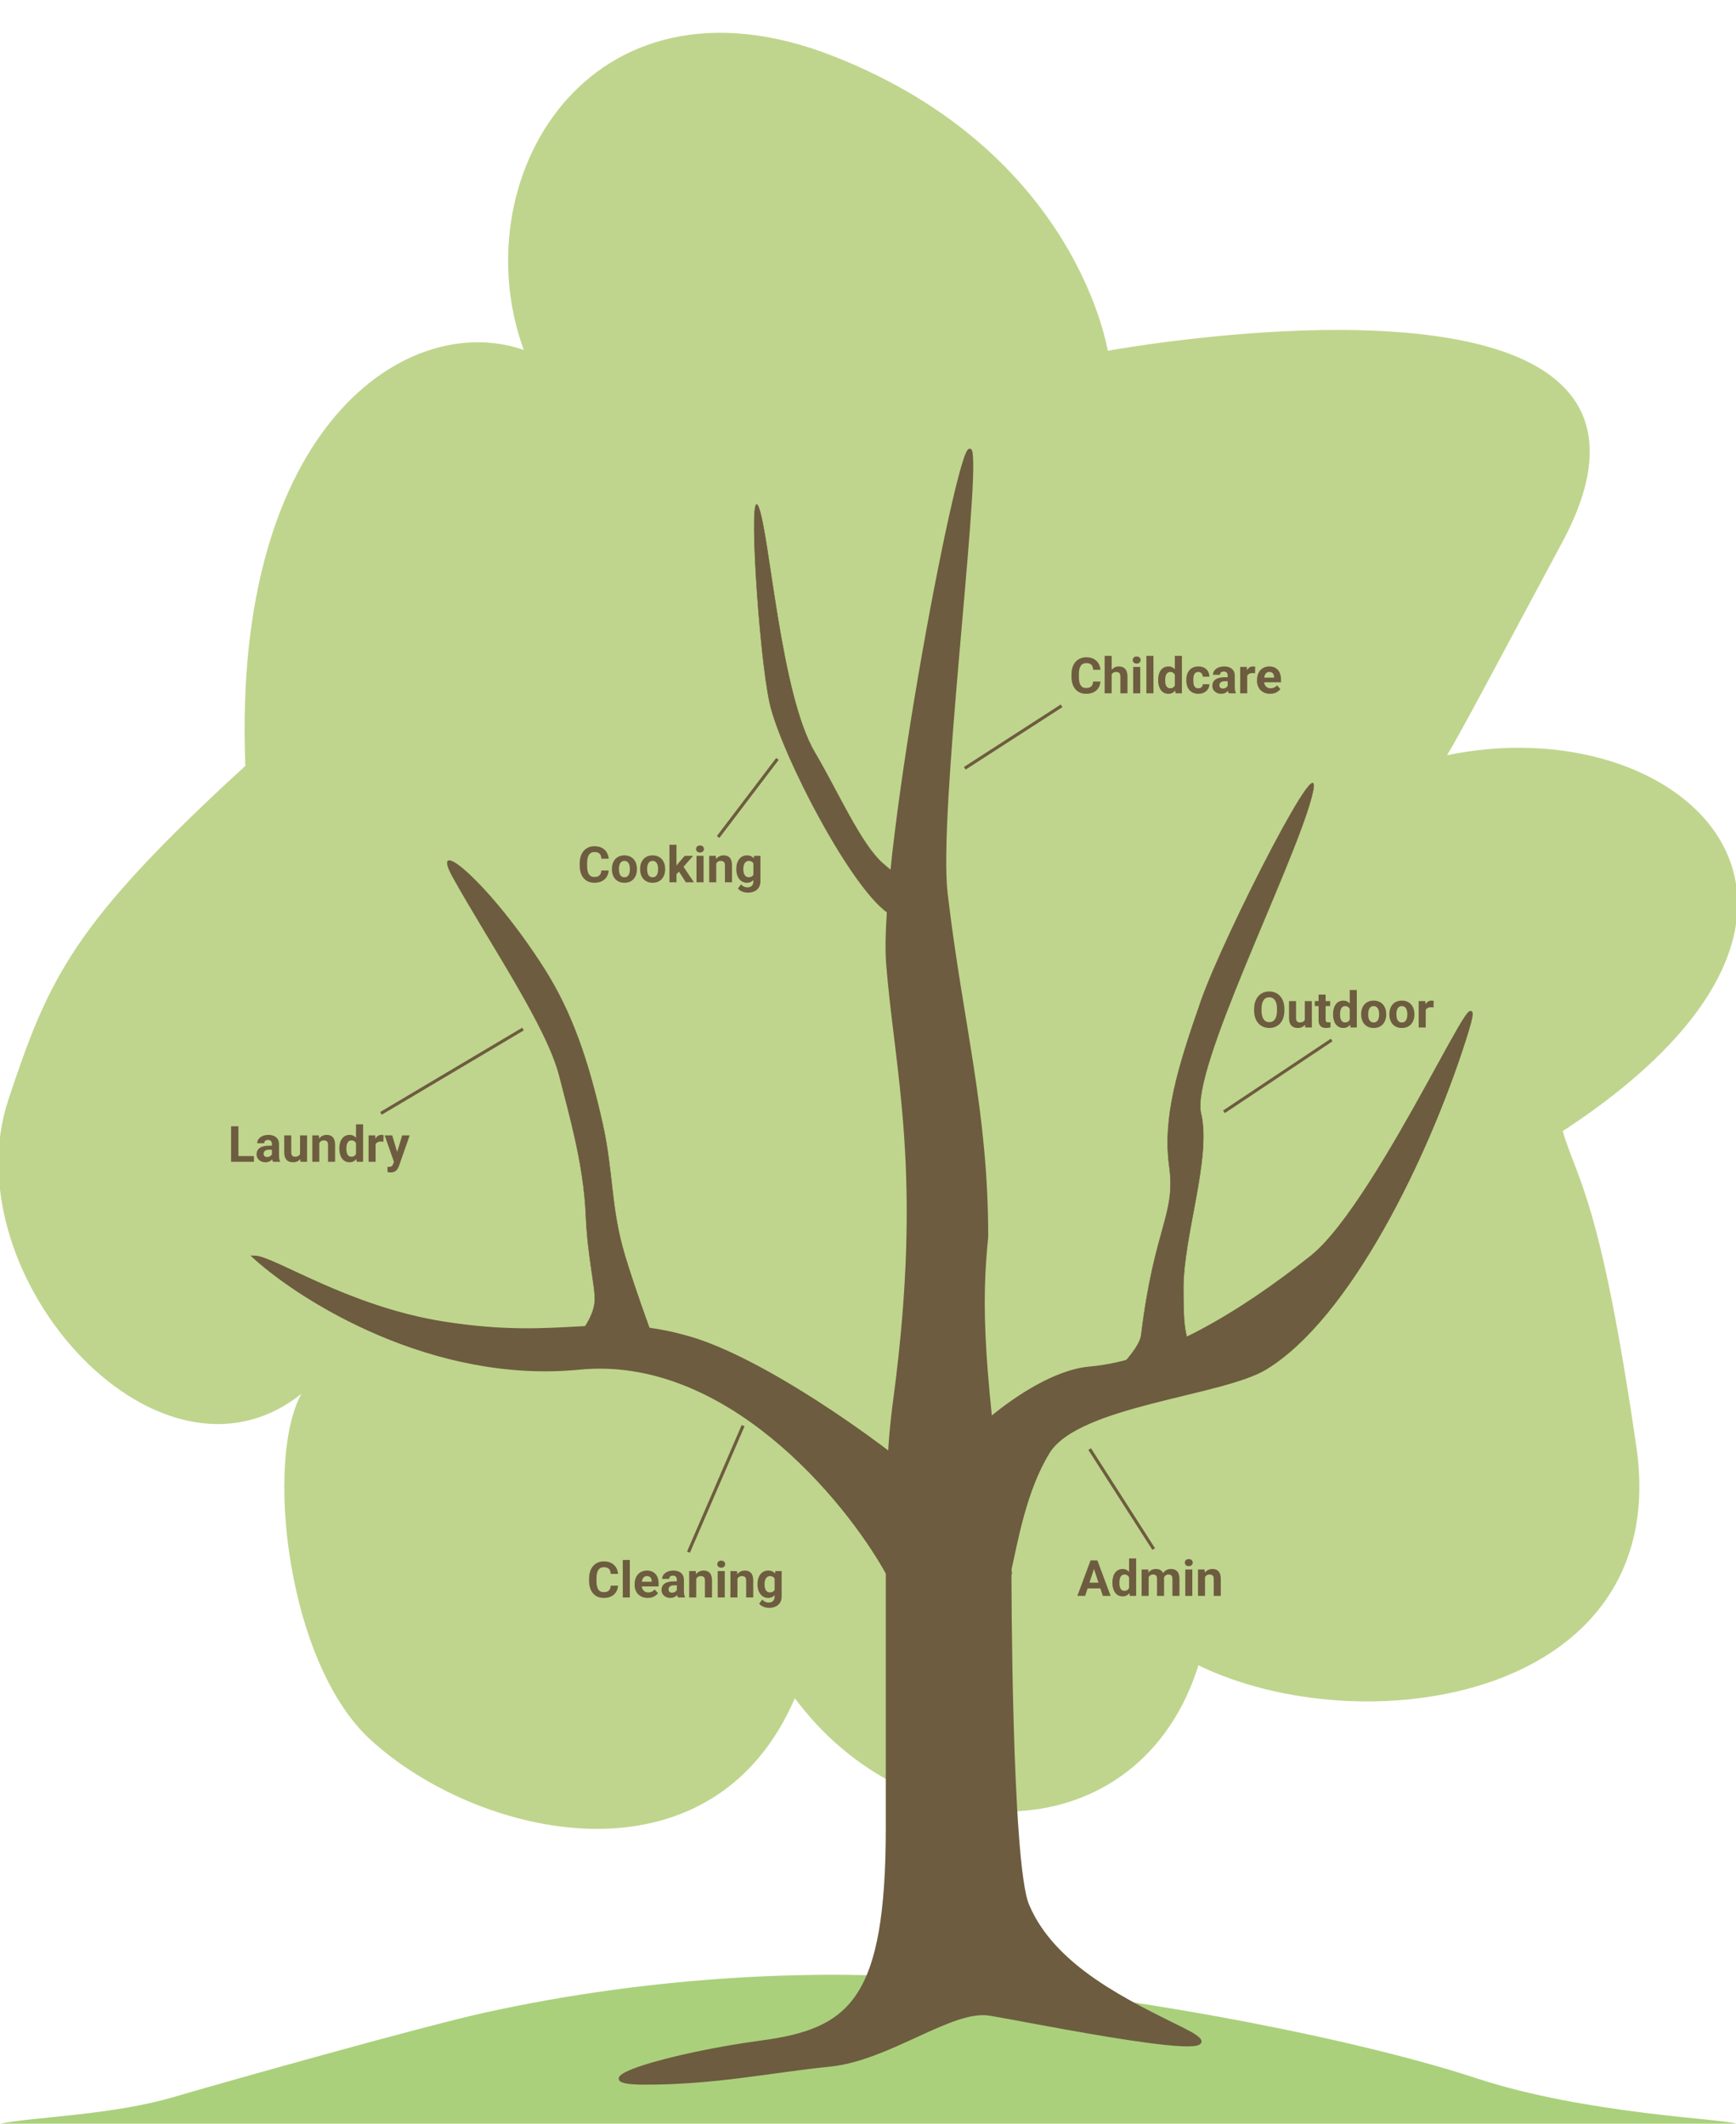 <svg width="556" height="680" viewBox="0 0 556 680" fill="none" xmlns="http://www.w3.org/2000/svg">
<g clip-path="url(#clip0_975_15685)">
<path d="M0 680H556C553 678.5 508 677 473 665.5C437 653.671 370.034 639.887 303.738 633.901C264.5 630.358 210 632.335 155 644.5C135.362 648.844 73.597 666.207 55.5 671.5C35.586 677.325 10.5 677.835 0 680Z" fill="#AAD07C"/>
<path d="M79.09 245.447C74.569 135.569 132.026 99.028 168.606 112.902C147.887 58.475 188.472 -12.279 266.747 18.456C345.022 49.191 354.382 112.902 354.382 112.902C354.382 112.902 552.01 76.34 499.906 173.411C477.548 215.065 467.497 234.235 462.446 242.547C538.729 225.96 608.736 291.052 499.906 361.983C504.632 378.174 511.943 383.214 523.601 463.381C535.259 543.548 436.761 558.681 383.527 532.534C364.992 593.044 291.632 593.684 254.457 542.779C227.691 606.17 152.45 587.601 118.844 556.546C90.885 530.709 84.646 460.549 99.026 443.51C53.469 485.267 -15.603 408.772 3.157 352.286C16.137 313.204 23.731 296.095 79.09 245.447Z" fill="#BFD58D" stroke="#BFD58D"/>
<path d="M365.5 427.5C364.893 432.477 355.5 440.435 358 439.755C370.324 436.403 373.756 435.265 383.474 433.148C379.534 430.277 379 425.42 379 412.5C379 395.584 388.025 370.595 384.648 356.5C381.291 342.485 413.76 278.551 420 255.5C426.24 232.449 391.973 299.513 384.648 320.5C377.014 342.376 372.371 357.864 374.5 373.5C376.629 389.136 369.758 392.63 365.5 427.5Z" fill="#6D5C3F" stroke="#6D5C3F" stroke-width="0.147"/>
<path d="M323.568 503.558H284.312L284.313 502.648C284.331 476.26 284.339 464.459 286.691 447.364C296.208 375.231 286.989 343.081 284.312 308.5C281.635 273.919 309.001 132 311 145C313 158 300.026 260.605 303 286C307.904 327.872 316 355.476 316 396C313.866 417.636 314.052 436.558 323.568 503.558Z" fill="#6D5C3F" stroke="#6D5C3F"/>
<path d="M174.379 310.291C156.761 282.541 136.963 266.4 145.165 281.082C157.072 302.395 175.187 328.812 179.165 344.582C182.106 356.243 186.933 372.5 187.633 389C188.215 402.715 190.717 412.024 190.5 416.5C190.283 420.976 186.933 425.362 186.933 425.362L187.633 425.406C194.413 425.834 201.485 426.28 208.368 426.28C208.368 426.28 203.4 412.8 200.165 402.082C195.499 386.624 196.497 375.336 192.952 359.582C188.519 339.88 183.297 324.336 174.379 310.291Z" fill="#6D5C3F"/>
<path d="M186.933 425.362C186.933 425.362 190.283 420.976 190.5 416.5C190.717 412.024 188.215 402.715 187.633 389C186.933 372.5 182.106 356.243 179.165 344.582C175.187 328.812 157.072 302.395 145.165 281.082C136.963 266.4 156.761 282.541 174.379 310.291C183.297 324.336 188.519 339.88 192.952 359.582C196.497 375.336 195.499 386.624 200.165 402.082C203.4 412.8 208.368 426.28 208.368 426.28C201.485 426.28 194.413 425.834 187.633 425.406M186.933 425.362L187.633 425.406M186.933 425.362C187.166 425.377 187.399 425.391 187.633 425.406" stroke="#6D5C3F" stroke-width="0.147"/>
<path d="M246.5 225C242.999 209 239.499 153.5 243 162.5C246.5 171.5 250 222.5 261 241C268.075 252.899 275.785 270.504 282.832 276.523C286.062 279.282 289.679 282.881 292.574 281.001C292.318 287.03 292.154 292.553 292.087 297.333C294.813 299.959 292.064 300.65 292.053 301.965C292.053 300.514 292.064 298.967 292.087 297.333C290.98 296.266 288.967 294.878 285.499 293C273.5 286.5 250 241 246.5 225Z" fill="#6D5C3F" stroke="#6D5C3F" stroke-width="0.147"/>
<path d="M284.198 585.04C284.198 640.363 272.6 650.032 243.752 653.874C214.905 657.715 183.678 667 206.578 667C229.477 667 246.726 663.158 265.759 661.237C284.793 659.316 304.718 642.988 316.912 644.909C329.105 646.83 404.049 662.358 379.365 650.032C361.883 641.302 337.612 630.257 329.105 610.012C323.455 596.566 323.455 504.041 323.455 504.041H284.198V585.04Z" fill="#6D5C3F" stroke="#6D5C3F"/>
<path d="M323.271 503.375H284.015C270.731 479.684 232.445 433.453 185.575 438.063C138.705 442.673 96.654 416.292 81.486 402.526C87.434 402.526 111.226 418.79 142.155 423.656C180.817 429.739 192.415 420.134 220.965 428.458C243.805 435.118 280.346 460.581 298.288 476.162C304.336 462.822 330.918 439.6 349 438.063C371.602 436.142 397.398 420.454 420 402.526C442.602 384.597 480.73 296.342 469 333C457 370.5 432.117 421.735 405.351 438.063C391.346 446.607 345.277 449.589 335.76 464.956C328.147 477.25 325.352 494.304 323.271 503.375Z" fill="#6D5C3F" stroke="#6D5C3F"/>
<path d="M350.641 501.57L347.547 511H345.055L349.281 499.625H350.867L350.641 501.57ZM353.211 511L350.109 501.57L349.859 499.625H351.461L355.711 511H353.211ZM353.07 506.766V508.602H347.062V506.766H353.07ZM361.617 509.156V499H363.883V511H361.844L361.617 509.156ZM356.273 506.875V506.711C356.273 506.065 356.346 505.479 356.492 504.953C356.638 504.422 356.852 503.966 357.133 503.586C357.414 503.206 357.76 502.911 358.172 502.703C358.583 502.495 359.052 502.391 359.578 502.391C360.073 502.391 360.505 502.495 360.875 502.703C361.25 502.911 361.568 503.208 361.828 503.594C362.094 503.974 362.307 504.424 362.469 504.945C362.63 505.461 362.747 506.026 362.82 506.641V507C362.747 507.589 362.63 508.135 362.469 508.641C362.307 509.146 362.094 509.589 361.828 509.969C361.568 510.344 361.25 510.635 360.875 510.844C360.5 511.052 360.062 511.156 359.562 511.156C359.036 511.156 358.568 511.049 358.156 510.836C357.75 510.622 357.406 510.323 357.125 509.938C356.849 509.552 356.638 509.099 356.492 508.578C356.346 508.057 356.273 507.49 356.273 506.875ZM358.523 506.711V506.875C358.523 507.224 358.549 507.549 358.602 507.852C358.659 508.154 358.75 508.422 358.875 508.656C359.005 508.885 359.172 509.065 359.375 509.195C359.583 509.32 359.836 509.383 360.133 509.383C360.518 509.383 360.836 509.297 361.086 509.125C361.336 508.948 361.526 508.706 361.656 508.398C361.792 508.091 361.87 507.737 361.891 507.336V506.312C361.875 505.984 361.828 505.69 361.75 505.43C361.677 505.164 361.568 504.938 361.422 504.75C361.281 504.562 361.104 504.417 360.891 504.312C360.682 504.208 360.435 504.156 360.148 504.156C359.857 504.156 359.607 504.224 359.398 504.359C359.19 504.49 359.021 504.669 358.891 504.898C358.766 505.128 358.672 505.398 358.609 505.711C358.552 506.018 358.523 506.352 358.523 506.711ZM367.891 504.297V511H365.633V502.547H367.75L367.891 504.297ZM367.578 506.477H366.953C366.953 505.888 367.023 505.346 367.164 504.852C367.31 504.352 367.521 503.919 367.797 503.555C368.078 503.185 368.424 502.898 368.836 502.695C369.247 502.492 369.724 502.391 370.266 502.391C370.641 502.391 370.984 502.448 371.297 502.562C371.609 502.672 371.878 502.846 372.102 503.086C372.331 503.32 372.508 503.628 372.633 504.008C372.758 504.383 372.82 504.833 372.82 505.359V511H370.57V505.609C370.57 505.224 370.518 504.927 370.414 504.719C370.31 504.51 370.161 504.365 369.969 504.281C369.781 504.198 369.555 504.156 369.289 504.156C368.997 504.156 368.742 504.216 368.523 504.336C368.31 504.456 368.133 504.622 367.992 504.836C367.852 505.044 367.747 505.289 367.68 505.57C367.612 505.852 367.578 506.154 367.578 506.477ZM372.609 506.219L371.805 506.32C371.805 505.768 371.872 505.255 372.008 504.781C372.148 504.307 372.354 503.891 372.625 503.531C372.901 503.172 373.242 502.893 373.648 502.695C374.055 502.492 374.523 502.391 375.055 502.391C375.461 502.391 375.831 502.451 376.164 502.57C376.497 502.685 376.781 502.87 377.016 503.125C377.255 503.375 377.438 503.703 377.562 504.109C377.693 504.516 377.758 505.013 377.758 505.602V511H375.5V505.602C375.5 505.211 375.448 504.914 375.344 504.711C375.245 504.503 375.099 504.359 374.906 504.281C374.719 504.198 374.495 504.156 374.234 504.156C373.964 504.156 373.727 504.211 373.523 504.32C373.32 504.424 373.151 504.57 373.016 504.758C372.88 504.945 372.779 505.164 372.711 505.414C372.643 505.659 372.609 505.927 372.609 506.219ZM381.875 502.547V511H379.617V502.547H381.875ZM379.477 500.344C379.477 500.016 379.591 499.745 379.82 499.531C380.049 499.318 380.357 499.211 380.742 499.211C381.122 499.211 381.427 499.318 381.656 499.531C381.891 499.745 382.008 500.016 382.008 500.344C382.008 500.672 381.891 500.943 381.656 501.156C381.427 501.37 381.122 501.477 380.742 501.477C380.357 501.477 380.049 501.37 379.82 501.156C379.591 500.943 379.477 500.672 379.477 500.344ZM385.938 504.352V511H383.688V502.547H385.797L385.938 504.352ZM385.609 506.477H385C385 505.852 385.081 505.289 385.242 504.789C385.404 504.284 385.63 503.854 385.922 503.5C386.214 503.141 386.56 502.867 386.961 502.68C387.367 502.487 387.82 502.391 388.32 502.391C388.716 502.391 389.078 502.448 389.406 502.562C389.734 502.677 390.016 502.859 390.25 503.109C390.49 503.359 390.672 503.69 390.797 504.102C390.927 504.513 390.992 505.016 390.992 505.609V511H388.727V505.602C388.727 505.227 388.674 504.935 388.57 504.727C388.466 504.518 388.312 504.372 388.109 504.289C387.911 504.201 387.667 504.156 387.375 504.156C387.073 504.156 386.81 504.216 386.586 504.336C386.367 504.456 386.185 504.622 386.039 504.836C385.898 505.044 385.792 505.289 385.719 505.57C385.646 505.852 385.609 506.154 385.609 506.477Z" fill="#6D5C3F"/>
<path d="M349 464L369.5 496" stroke="#6D5C3F"/>
<path d="M411.359 323.047V323.586C411.359 324.451 411.242 325.227 411.008 325.914C410.773 326.602 410.443 327.188 410.016 327.672C409.589 328.151 409.078 328.518 408.484 328.773C407.896 329.029 407.242 329.156 406.523 329.156C405.81 329.156 405.156 329.029 404.562 328.773C403.974 328.518 403.464 328.151 403.031 327.672C402.599 327.188 402.263 326.602 402.023 325.914C401.789 325.227 401.672 324.451 401.672 323.586V323.047C401.672 322.177 401.789 321.401 402.023 320.719C402.258 320.031 402.589 319.445 403.016 318.961C403.448 318.477 403.958 318.107 404.547 317.852C405.141 317.596 405.794 317.469 406.508 317.469C407.227 317.469 407.88 317.596 408.469 317.852C409.062 318.107 409.573 318.477 410 318.961C410.432 319.445 410.766 320.031 411 320.719C411.24 321.401 411.359 322.177 411.359 323.047ZM408.992 323.586V323.031C408.992 322.427 408.938 321.896 408.828 321.438C408.719 320.979 408.557 320.594 408.344 320.281C408.13 319.969 407.87 319.734 407.562 319.578C407.255 319.417 406.904 319.336 406.508 319.336C406.112 319.336 405.76 319.417 405.453 319.578C405.151 319.734 404.893 319.969 404.68 320.281C404.471 320.594 404.312 320.979 404.203 321.438C404.094 321.896 404.039 322.427 404.039 323.031V323.586C404.039 324.185 404.094 324.716 404.203 325.18C404.312 325.638 404.474 326.026 404.688 326.344C404.901 326.656 405.161 326.893 405.469 327.055C405.776 327.216 406.128 327.297 406.523 327.297C406.919 327.297 407.271 327.216 407.578 327.055C407.885 326.893 408.143 326.656 408.352 326.344C408.56 326.026 408.719 325.638 408.828 325.18C408.938 324.716 408.992 324.185 408.992 323.586ZM417.906 326.977V320.547H420.156V329H418.039L417.906 326.977ZM418.156 325.242L418.82 325.227C418.82 325.789 418.755 326.312 418.625 326.797C418.495 327.276 418.299 327.693 418.039 328.047C417.779 328.396 417.451 328.669 417.055 328.867C416.659 329.06 416.193 329.156 415.656 329.156C415.245 329.156 414.865 329.099 414.516 328.984C414.172 328.865 413.875 328.68 413.625 328.43C413.38 328.174 413.188 327.849 413.047 327.453C412.911 327.052 412.844 326.57 412.844 326.008V320.547H415.094V326.023C415.094 326.273 415.122 326.484 415.18 326.656C415.242 326.828 415.328 326.969 415.438 327.078C415.547 327.188 415.674 327.266 415.82 327.312C415.971 327.359 416.138 327.383 416.32 327.383C416.784 327.383 417.148 327.289 417.414 327.102C417.685 326.914 417.875 326.659 417.984 326.336C418.099 326.008 418.156 325.643 418.156 325.242ZM426.016 320.547V322.141H421.094V320.547H426.016ZM422.312 318.461H424.562V326.453C424.562 326.698 424.594 326.885 424.656 327.016C424.724 327.146 424.823 327.237 424.953 327.289C425.083 327.336 425.247 327.359 425.445 327.359C425.586 327.359 425.711 327.354 425.82 327.344C425.935 327.328 426.031 327.312 426.109 327.297L426.117 328.953C425.924 329.016 425.716 329.065 425.492 329.102C425.268 329.138 425.021 329.156 424.75 329.156C424.255 329.156 423.823 329.076 423.453 328.914C423.089 328.747 422.807 328.482 422.609 328.117C422.411 327.753 422.312 327.273 422.312 326.68V318.461ZM432.289 327.156V317H434.555V329H432.516L432.289 327.156ZM426.945 324.875V324.711C426.945 324.065 427.018 323.479 427.164 322.953C427.31 322.422 427.523 321.966 427.805 321.586C428.086 321.206 428.432 320.911 428.844 320.703C429.255 320.495 429.724 320.391 430.25 320.391C430.745 320.391 431.177 320.495 431.547 320.703C431.922 320.911 432.24 321.208 432.5 321.594C432.766 321.974 432.979 322.424 433.141 322.945C433.302 323.461 433.419 324.026 433.492 324.641V325C433.419 325.589 433.302 326.135 433.141 326.641C432.979 327.146 432.766 327.589 432.5 327.969C432.24 328.344 431.922 328.635 431.547 328.844C431.172 329.052 430.734 329.156 430.234 329.156C429.708 329.156 429.24 329.049 428.828 328.836C428.422 328.622 428.078 328.323 427.797 327.938C427.521 327.552 427.31 327.099 427.164 326.578C427.018 326.057 426.945 325.49 426.945 324.875ZM429.195 324.711V324.875C429.195 325.224 429.221 325.549 429.273 325.852C429.331 326.154 429.422 326.422 429.547 326.656C429.677 326.885 429.844 327.065 430.047 327.195C430.255 327.32 430.508 327.383 430.805 327.383C431.19 327.383 431.508 327.297 431.758 327.125C432.008 326.948 432.198 326.706 432.328 326.398C432.464 326.091 432.542 325.737 432.562 325.336V324.312C432.547 323.984 432.5 323.69 432.422 323.43C432.349 323.164 432.24 322.938 432.094 322.75C431.953 322.562 431.776 322.417 431.562 322.312C431.354 322.208 431.107 322.156 430.82 322.156C430.529 322.156 430.279 322.224 430.07 322.359C429.862 322.49 429.693 322.669 429.562 322.898C429.438 323.128 429.344 323.398 429.281 323.711C429.224 324.018 429.195 324.352 429.195 324.711ZM435.953 324.859V324.695C435.953 324.076 436.042 323.505 436.219 322.984C436.396 322.458 436.654 322.003 436.992 321.617C437.331 321.232 437.747 320.932 438.242 320.719C438.737 320.5 439.305 320.391 439.945 320.391C440.586 320.391 441.156 320.5 441.656 320.719C442.156 320.932 442.576 321.232 442.914 321.617C443.258 322.003 443.518 322.458 443.695 322.984C443.872 323.505 443.961 324.076 443.961 324.695V324.859C443.961 325.474 443.872 326.044 443.695 326.57C443.518 327.091 443.258 327.547 442.914 327.938C442.576 328.323 442.159 328.622 441.664 328.836C441.169 329.049 440.602 329.156 439.961 329.156C439.32 329.156 438.75 329.049 438.25 328.836C437.755 328.622 437.336 328.323 436.992 327.938C436.654 327.547 436.396 327.091 436.219 326.57C436.042 326.044 435.953 325.474 435.953 324.859ZM438.203 324.695V324.859C438.203 325.214 438.234 325.544 438.297 325.852C438.359 326.159 438.458 326.43 438.594 326.664C438.734 326.893 438.917 327.073 439.141 327.203C439.365 327.333 439.638 327.398 439.961 327.398C440.273 327.398 440.542 327.333 440.766 327.203C440.99 327.073 441.169 326.893 441.305 326.664C441.44 326.43 441.539 326.159 441.602 325.852C441.669 325.544 441.703 325.214 441.703 324.859V324.695C441.703 324.352 441.669 324.029 441.602 323.727C441.539 323.419 441.438 323.148 441.297 322.914C441.161 322.674 440.982 322.487 440.758 322.352C440.534 322.216 440.263 322.148 439.945 322.148C439.628 322.148 439.357 322.216 439.133 322.352C438.914 322.487 438.734 322.674 438.594 322.914C438.458 323.148 438.359 323.419 438.297 323.727C438.234 324.029 438.203 324.352 438.203 324.695ZM444.984 324.859V324.695C444.984 324.076 445.073 323.505 445.25 322.984C445.427 322.458 445.685 322.003 446.023 321.617C446.362 321.232 446.779 320.932 447.273 320.719C447.768 320.5 448.336 320.391 448.977 320.391C449.617 320.391 450.188 320.5 450.688 320.719C451.188 320.932 451.607 321.232 451.945 321.617C452.289 322.003 452.549 322.458 452.727 322.984C452.904 323.505 452.992 324.076 452.992 324.695V324.859C452.992 325.474 452.904 326.044 452.727 326.57C452.549 327.091 452.289 327.547 451.945 327.938C451.607 328.323 451.19 328.622 450.695 328.836C450.201 329.049 449.633 329.156 448.992 329.156C448.352 329.156 447.781 329.049 447.281 328.836C446.786 328.622 446.367 328.323 446.023 327.938C445.685 327.547 445.427 327.091 445.25 326.57C445.073 326.044 444.984 325.474 444.984 324.859ZM447.234 324.695V324.859C447.234 325.214 447.266 325.544 447.328 325.852C447.391 326.159 447.49 326.43 447.625 326.664C447.766 326.893 447.948 327.073 448.172 327.203C448.396 327.333 448.669 327.398 448.992 327.398C449.305 327.398 449.573 327.333 449.797 327.203C450.021 327.073 450.201 326.893 450.336 326.664C450.471 326.43 450.57 326.159 450.633 325.852C450.701 325.544 450.734 325.214 450.734 324.859V324.695C450.734 324.352 450.701 324.029 450.633 323.727C450.57 323.419 450.469 323.148 450.328 322.914C450.193 322.674 450.013 322.487 449.789 322.352C449.565 322.216 449.294 322.148 448.977 322.148C448.659 322.148 448.388 322.216 448.164 322.352C447.945 322.487 447.766 322.674 447.625 322.914C447.49 323.148 447.391 323.419 447.328 323.727C447.266 324.029 447.234 324.352 447.234 324.695ZM456.625 322.391V329H454.375V320.547H456.492L456.625 322.391ZM459.172 320.492L459.133 322.578C459.023 322.562 458.891 322.549 458.734 322.539C458.583 322.523 458.445 322.516 458.32 322.516C458.003 322.516 457.727 322.557 457.492 322.641C457.263 322.719 457.07 322.836 456.914 322.992C456.763 323.148 456.648 323.339 456.57 323.562C456.497 323.786 456.456 324.042 456.445 324.328L455.992 324.188C455.992 323.641 456.047 323.138 456.156 322.68C456.266 322.216 456.424 321.812 456.633 321.469C456.846 321.125 457.107 320.859 457.414 320.672C457.721 320.484 458.073 320.391 458.469 320.391C458.594 320.391 458.721 320.401 458.852 320.422C458.982 320.438 459.089 320.461 459.172 320.492Z" fill="#6D5C3F"/>
<path d="M392 356L426.5 333" stroke="#6D5C3F"/>
<path d="M195.609 507.727H197.945C197.898 508.492 197.688 509.172 197.312 509.766C196.943 510.359 196.424 510.823 195.758 511.156C195.096 511.49 194.299 511.656 193.367 511.656C192.638 511.656 191.984 511.531 191.406 511.281C190.828 511.026 190.333 510.661 189.922 510.188C189.516 509.714 189.206 509.141 188.992 508.469C188.779 507.797 188.672 507.044 188.672 506.211V505.422C188.672 504.589 188.781 503.836 189 503.164C189.224 502.487 189.542 501.911 189.953 501.438C190.37 500.964 190.867 500.599 191.445 500.344C192.023 500.089 192.669 499.961 193.383 499.961C194.331 499.961 195.13 500.133 195.781 500.477C196.438 500.82 196.945 501.294 197.305 501.898C197.669 502.503 197.888 503.19 197.961 503.961H195.617C195.591 503.503 195.5 503.115 195.344 502.797C195.188 502.474 194.951 502.232 194.633 502.07C194.32 501.904 193.904 501.82 193.383 501.82C192.992 501.82 192.651 501.893 192.359 502.039C192.068 502.185 191.823 502.406 191.625 502.703C191.427 503 191.279 503.375 191.18 503.828C191.086 504.276 191.039 504.802 191.039 505.406V506.211C191.039 506.799 191.083 507.318 191.172 507.766C191.26 508.208 191.396 508.583 191.578 508.891C191.766 509.193 192.005 509.422 192.297 509.578C192.594 509.729 192.951 509.805 193.367 509.805C193.857 509.805 194.26 509.727 194.578 509.57C194.896 509.414 195.138 509.182 195.305 508.875C195.477 508.568 195.578 508.185 195.609 507.727ZM201.719 499.5V511.5H199.461V499.5H201.719ZM207.469 511.656C206.812 511.656 206.224 511.552 205.703 511.344C205.182 511.13 204.74 510.836 204.375 510.461C204.016 510.086 203.74 509.651 203.547 509.156C203.354 508.656 203.258 508.125 203.258 507.562V507.25C203.258 506.609 203.349 506.023 203.531 505.492C203.714 504.961 203.974 504.5 204.312 504.109C204.656 503.719 205.073 503.419 205.562 503.211C206.052 502.997 206.604 502.891 207.219 502.891C207.818 502.891 208.349 502.99 208.812 503.188C209.276 503.385 209.664 503.667 209.977 504.031C210.294 504.396 210.534 504.833 210.695 505.344C210.857 505.849 210.938 506.411 210.938 507.031V507.969H204.219V506.469H208.727V506.297C208.727 505.984 208.669 505.706 208.555 505.461C208.445 505.211 208.279 505.013 208.055 504.867C207.831 504.721 207.544 504.648 207.195 504.648C206.898 504.648 206.643 504.714 206.43 504.844C206.216 504.974 206.042 505.156 205.906 505.391C205.776 505.625 205.677 505.901 205.609 506.219C205.547 506.531 205.516 506.875 205.516 507.25V507.562C205.516 507.901 205.562 508.214 205.656 508.5C205.755 508.786 205.893 509.034 206.07 509.242C206.253 509.451 206.471 509.612 206.727 509.727C206.987 509.841 207.281 509.898 207.609 509.898C208.016 509.898 208.393 509.82 208.742 509.664C209.096 509.503 209.401 509.26 209.656 508.938L210.75 510.125C210.573 510.38 210.331 510.625 210.023 510.859C209.721 511.094 209.357 511.286 208.93 511.438C208.503 511.583 208.016 511.656 207.469 511.656ZM216.781 509.594V505.828C216.781 505.557 216.737 505.326 216.648 505.133C216.56 504.935 216.422 504.781 216.234 504.672C216.052 504.562 215.815 504.508 215.523 504.508C215.273 504.508 215.057 504.552 214.875 504.641C214.693 504.724 214.552 504.846 214.453 505.008C214.354 505.164 214.305 505.349 214.305 505.562H212.055C212.055 505.203 212.138 504.862 212.305 504.539C212.471 504.216 212.714 503.932 213.031 503.688C213.349 503.438 213.727 503.242 214.164 503.102C214.607 502.961 215.102 502.891 215.648 502.891C216.305 502.891 216.888 503 217.398 503.219C217.909 503.438 218.31 503.766 218.602 504.203C218.898 504.641 219.047 505.188 219.047 505.844V509.461C219.047 509.924 219.076 510.305 219.133 510.602C219.19 510.893 219.273 511.148 219.383 511.367V511.5H217.109C217 511.271 216.917 510.984 216.859 510.641C216.807 510.292 216.781 509.943 216.781 509.594ZM217.078 506.352L217.094 507.625H215.836C215.539 507.625 215.281 507.659 215.062 507.727C214.844 507.794 214.664 507.891 214.523 508.016C214.383 508.135 214.279 508.276 214.211 508.438C214.148 508.599 214.117 508.776 214.117 508.969C214.117 509.161 214.161 509.336 214.25 509.492C214.339 509.643 214.466 509.763 214.633 509.852C214.799 509.935 214.995 509.977 215.219 509.977C215.557 509.977 215.852 509.909 216.102 509.773C216.352 509.638 216.544 509.471 216.68 509.273C216.82 509.076 216.893 508.888 216.898 508.711L217.492 509.664C217.409 509.878 217.294 510.099 217.148 510.328C217.008 510.557 216.828 510.773 216.609 510.977C216.391 511.174 216.128 511.339 215.82 511.469C215.513 511.594 215.148 511.656 214.727 511.656C214.19 511.656 213.703 511.549 213.266 511.336C212.833 511.117 212.49 510.818 212.234 510.438C211.984 510.052 211.859 509.615 211.859 509.125C211.859 508.682 211.943 508.289 212.109 507.945C212.276 507.602 212.521 507.312 212.844 507.078C213.172 506.839 213.581 506.659 214.07 506.539C214.56 506.414 215.128 506.352 215.773 506.352H217.078ZM222.984 504.852V511.5H220.734V503.047H222.844L222.984 504.852ZM222.656 506.977H222.047C222.047 506.352 222.128 505.789 222.289 505.289C222.451 504.784 222.677 504.354 222.969 504C223.26 503.641 223.607 503.367 224.008 503.18C224.414 502.987 224.867 502.891 225.367 502.891C225.763 502.891 226.125 502.948 226.453 503.062C226.781 503.177 227.062 503.359 227.297 503.609C227.536 503.859 227.719 504.19 227.844 504.602C227.974 505.013 228.039 505.516 228.039 506.109V511.5H225.773V506.102C225.773 505.727 225.721 505.435 225.617 505.227C225.513 505.018 225.359 504.872 225.156 504.789C224.958 504.701 224.714 504.656 224.422 504.656C224.12 504.656 223.857 504.716 223.633 504.836C223.414 504.956 223.232 505.122 223.086 505.336C222.945 505.544 222.839 505.789 222.766 506.07C222.693 506.352 222.656 506.654 222.656 506.977ZM232.125 503.047V511.5H229.867V503.047H232.125ZM229.727 500.844C229.727 500.516 229.841 500.245 230.07 500.031C230.299 499.818 230.607 499.711 230.992 499.711C231.372 499.711 231.677 499.818 231.906 500.031C232.141 500.245 232.258 500.516 232.258 500.844C232.258 501.172 232.141 501.443 231.906 501.656C231.677 501.87 231.372 501.977 230.992 501.977C230.607 501.977 230.299 501.87 230.07 501.656C229.841 501.443 229.727 501.172 229.727 500.844ZM236.188 504.852V511.5H233.938V503.047H236.047L236.188 504.852ZM235.859 506.977H235.25C235.25 506.352 235.331 505.789 235.492 505.289C235.654 504.784 235.88 504.354 236.172 504C236.464 503.641 236.81 503.367 237.211 503.18C237.617 502.987 238.07 502.891 238.57 502.891C238.966 502.891 239.328 502.948 239.656 503.062C239.984 503.177 240.266 503.359 240.5 503.609C240.74 503.859 240.922 504.19 241.047 504.602C241.177 505.013 241.242 505.516 241.242 506.109V511.5H238.977V506.102C238.977 505.727 238.924 505.435 238.82 505.227C238.716 505.018 238.562 504.872 238.359 504.789C238.161 504.701 237.917 504.656 237.625 504.656C237.323 504.656 237.06 504.716 236.836 504.836C236.617 504.956 236.435 505.122 236.289 505.336C236.148 505.544 236.042 505.789 235.969 506.07C235.896 506.352 235.859 506.654 235.859 506.977ZM248.305 503.047H250.344V511.219C250.344 511.99 250.172 512.643 249.828 513.18C249.49 513.721 249.016 514.13 248.406 514.406C247.797 514.688 247.089 514.828 246.281 514.828C245.927 514.828 245.552 514.781 245.156 514.688C244.766 514.594 244.391 514.448 244.031 514.25C243.677 514.052 243.38 513.802 243.141 513.5L244.133 512.172C244.393 512.474 244.695 512.708 245.039 512.875C245.383 513.047 245.763 513.133 246.18 513.133C246.586 513.133 246.93 513.057 247.211 512.906C247.492 512.76 247.708 512.544 247.859 512.258C248.01 511.977 248.086 511.635 248.086 511.234V505L248.305 503.047ZM242.617 507.375V507.211C242.617 506.565 242.695 505.979 242.852 505.453C243.013 504.922 243.24 504.466 243.531 504.086C243.828 503.706 244.188 503.411 244.609 503.203C245.031 502.995 245.508 502.891 246.039 502.891C246.602 502.891 247.073 502.995 247.453 503.203C247.833 503.411 248.146 503.708 248.391 504.094C248.635 504.474 248.826 504.924 248.961 505.445C249.102 505.961 249.211 506.526 249.289 507.141V507.5C249.211 508.089 249.094 508.635 248.938 509.141C248.781 509.646 248.576 510.089 248.32 510.469C248.065 510.844 247.747 511.135 247.367 511.344C246.992 511.552 246.544 511.656 246.023 511.656C245.503 511.656 245.031 511.549 244.609 511.336C244.193 511.122 243.836 510.823 243.539 510.438C243.242 510.052 243.013 509.599 242.852 509.078C242.695 508.557 242.617 507.99 242.617 507.375ZM244.867 507.211V507.375C244.867 507.724 244.901 508.049 244.969 508.352C245.036 508.654 245.141 508.922 245.281 509.156C245.427 509.385 245.607 509.565 245.82 509.695C246.039 509.82 246.297 509.883 246.594 509.883C247.005 509.883 247.341 509.797 247.602 509.625C247.862 509.448 248.057 509.206 248.188 508.898C248.318 508.591 248.393 508.237 248.414 507.836V506.812C248.404 506.484 248.359 506.19 248.281 505.93C248.203 505.664 248.094 505.438 247.953 505.25C247.812 505.062 247.63 504.917 247.406 504.812C247.182 504.708 246.917 504.656 246.609 504.656C246.312 504.656 246.055 504.724 245.836 504.859C245.622 504.99 245.443 505.169 245.297 505.398C245.156 505.628 245.049 505.898 244.977 506.211C244.904 506.518 244.867 506.852 244.867 507.211Z" fill="#6D5C3F"/>
<path d="M238 456.5L220.5 497" stroke="#6D5C3F"/>
<path d="M81.328 370.172V372H75.602V370.172H81.328ZM76.359 360.625V372H74.016V360.625H76.359ZM87.094 370.094V366.328C87.094 366.057 87.049 365.826 86.961 365.633C86.872 365.435 86.734 365.281 86.547 365.172C86.365 365.062 86.128 365.008 85.836 365.008C85.586 365.008 85.37 365.052 85.188 365.141C85.005 365.224 84.865 365.346 84.766 365.508C84.667 365.664 84.617 365.849 84.617 366.062H82.367C82.367 365.703 82.451 365.362 82.617 365.039C82.784 364.716 83.026 364.432 83.344 364.188C83.662 363.938 84.039 363.742 84.477 363.602C84.919 363.461 85.414 363.391 85.961 363.391C86.617 363.391 87.201 363.5 87.711 363.719C88.221 363.938 88.622 364.266 88.914 364.703C89.211 365.141 89.359 365.688 89.359 366.344V369.961C89.359 370.424 89.388 370.805 89.445 371.102C89.503 371.393 89.586 371.648 89.695 371.867V372H87.422C87.312 371.771 87.229 371.484 87.172 371.141C87.12 370.792 87.094 370.443 87.094 370.094ZM87.391 366.852L87.406 368.125H86.148C85.852 368.125 85.594 368.159 85.375 368.227C85.156 368.294 84.977 368.391 84.836 368.516C84.695 368.635 84.591 368.776 84.523 368.938C84.461 369.099 84.43 369.276 84.43 369.469C84.43 369.661 84.474 369.836 84.562 369.992C84.651 370.143 84.779 370.263 84.945 370.352C85.112 370.435 85.307 370.477 85.531 370.477C85.87 370.477 86.164 370.409 86.414 370.273C86.664 370.138 86.857 369.971 86.992 369.773C87.133 369.576 87.206 369.388 87.211 369.211L87.805 370.164C87.721 370.378 87.607 370.599 87.461 370.828C87.32 371.057 87.141 371.273 86.922 371.477C86.703 371.674 86.44 371.839 86.133 371.969C85.826 372.094 85.461 372.156 85.039 372.156C84.503 372.156 84.016 372.049 83.578 371.836C83.146 371.617 82.802 371.318 82.547 370.938C82.297 370.552 82.172 370.115 82.172 369.625C82.172 369.182 82.255 368.789 82.422 368.445C82.588 368.102 82.833 367.812 83.156 367.578C83.484 367.339 83.893 367.159 84.383 367.039C84.872 366.914 85.44 366.852 86.086 366.852H87.391ZM96.094 369.977V363.547H98.344V372H96.227L96.094 369.977ZM96.344 368.242L97.008 368.227C97.008 368.789 96.943 369.312 96.812 369.797C96.682 370.276 96.487 370.693 96.227 371.047C95.966 371.396 95.638 371.669 95.242 371.867C94.846 372.06 94.38 372.156 93.844 372.156C93.432 372.156 93.052 372.099 92.703 371.984C92.359 371.865 92.062 371.68 91.812 371.43C91.568 371.174 91.375 370.849 91.234 370.453C91.099 370.052 91.031 369.57 91.031 369.008V363.547H93.281V369.023C93.281 369.273 93.31 369.484 93.367 369.656C93.43 369.828 93.516 369.969 93.625 370.078C93.734 370.188 93.862 370.266 94.008 370.312C94.159 370.359 94.326 370.383 94.508 370.383C94.971 370.383 95.336 370.289 95.602 370.102C95.872 369.914 96.062 369.659 96.172 369.336C96.287 369.008 96.344 368.643 96.344 368.242ZM102.266 365.352V372H100.016V363.547H102.125L102.266 365.352ZM101.938 367.477H101.328C101.328 366.852 101.409 366.289 101.57 365.789C101.732 365.284 101.958 364.854 102.25 364.5C102.542 364.141 102.888 363.867 103.289 363.68C103.695 363.487 104.148 363.391 104.648 363.391C105.044 363.391 105.406 363.448 105.734 363.562C106.062 363.677 106.344 363.859 106.578 364.109C106.818 364.359 107 364.69 107.125 365.102C107.255 365.513 107.32 366.016 107.32 366.609V372H105.055V366.602C105.055 366.227 105.003 365.935 104.898 365.727C104.794 365.518 104.641 365.372 104.438 365.289C104.24 365.201 103.995 365.156 103.703 365.156C103.401 365.156 103.138 365.216 102.914 365.336C102.695 365.456 102.513 365.622 102.367 365.836C102.227 366.044 102.12 366.289 102.047 366.57C101.974 366.852 101.938 367.154 101.938 367.477ZM114.023 370.156V360H116.289V372H114.25L114.023 370.156ZM108.68 367.875V367.711C108.68 367.065 108.753 366.479 108.898 365.953C109.044 365.422 109.258 364.966 109.539 364.586C109.82 364.206 110.167 363.911 110.578 363.703C110.99 363.495 111.458 363.391 111.984 363.391C112.479 363.391 112.911 363.495 113.281 363.703C113.656 363.911 113.974 364.208 114.234 364.594C114.5 364.974 114.714 365.424 114.875 365.945C115.036 366.461 115.154 367.026 115.227 367.641V368C115.154 368.589 115.036 369.135 114.875 369.641C114.714 370.146 114.5 370.589 114.234 370.969C113.974 371.344 113.656 371.635 113.281 371.844C112.906 372.052 112.469 372.156 111.969 372.156C111.443 372.156 110.974 372.049 110.562 371.836C110.156 371.622 109.812 371.323 109.531 370.938C109.255 370.552 109.044 370.099 108.898 369.578C108.753 369.057 108.68 368.49 108.68 367.875ZM110.93 367.711V367.875C110.93 368.224 110.956 368.549 111.008 368.852C111.065 369.154 111.156 369.422 111.281 369.656C111.411 369.885 111.578 370.065 111.781 370.195C111.99 370.32 112.242 370.383 112.539 370.383C112.924 370.383 113.242 370.297 113.492 370.125C113.742 369.948 113.932 369.706 114.062 369.398C114.198 369.091 114.276 368.737 114.297 368.336V367.312C114.281 366.984 114.234 366.69 114.156 366.43C114.083 366.164 113.974 365.938 113.828 365.75C113.688 365.562 113.51 365.417 113.297 365.312C113.089 365.208 112.841 365.156 112.555 365.156C112.263 365.156 112.013 365.224 111.805 365.359C111.596 365.49 111.427 365.669 111.297 365.898C111.172 366.128 111.078 366.398 111.016 366.711C110.958 367.018 110.93 367.352 110.93 367.711ZM120.297 365.391V372H118.047V363.547H120.164L120.297 365.391ZM122.844 363.492L122.805 365.578C122.695 365.562 122.562 365.549 122.406 365.539C122.255 365.523 122.117 365.516 121.992 365.516C121.674 365.516 121.398 365.557 121.164 365.641C120.935 365.719 120.742 365.836 120.586 365.992C120.435 366.148 120.32 366.339 120.242 366.562C120.169 366.786 120.128 367.042 120.117 367.328L119.664 367.188C119.664 366.641 119.719 366.138 119.828 365.68C119.938 365.216 120.096 364.812 120.305 364.469C120.518 364.125 120.779 363.859 121.086 363.672C121.393 363.484 121.745 363.391 122.141 363.391C122.266 363.391 122.393 363.401 122.523 363.422C122.654 363.438 122.76 363.461 122.844 363.492ZM126.555 371.047L128.797 363.547H131.211L127.812 373.273C127.74 373.487 127.641 373.716 127.516 373.961C127.396 374.206 127.232 374.438 127.023 374.656C126.82 374.88 126.562 375.062 126.25 375.203C125.943 375.344 125.565 375.414 125.117 375.414C124.904 375.414 124.729 375.401 124.594 375.375C124.458 375.349 124.297 375.312 124.109 375.266V373.617C124.167 373.617 124.227 373.617 124.289 373.617C124.352 373.622 124.411 373.625 124.469 373.625C124.766 373.625 125.008 373.591 125.195 373.523C125.383 373.456 125.534 373.352 125.648 373.211C125.763 373.076 125.854 372.898 125.922 372.68L126.555 371.047ZM125.617 363.547L127.453 369.672L127.773 372.055L126.242 372.219L123.203 363.547H125.617Z" fill="#6D5C3F"/>
<path d="M167.5 329.5L122 356.5" stroke="#6D5C3F"/>
<path d="M192.609 278.727H194.945C194.898 279.492 194.688 280.172 194.312 280.766C193.943 281.359 193.424 281.823 192.758 282.156C192.096 282.49 191.299 282.656 190.367 282.656C189.638 282.656 188.984 282.531 188.406 282.281C187.828 282.026 187.333 281.661 186.922 281.188C186.516 280.714 186.206 280.141 185.992 279.469C185.779 278.797 185.672 278.044 185.672 277.211V276.422C185.672 275.589 185.781 274.836 186 274.164C186.224 273.487 186.542 272.911 186.953 272.438C187.37 271.964 187.867 271.599 188.445 271.344C189.023 271.089 189.669 270.961 190.383 270.961C191.331 270.961 192.13 271.133 192.781 271.477C193.438 271.82 193.945 272.294 194.305 272.898C194.669 273.503 194.888 274.19 194.961 274.961H192.617C192.591 274.503 192.5 274.115 192.344 273.797C192.188 273.474 191.951 273.232 191.633 273.07C191.32 272.904 190.904 272.82 190.383 272.82C189.992 272.82 189.651 272.893 189.359 273.039C189.068 273.185 188.823 273.406 188.625 273.703C188.427 274 188.279 274.375 188.18 274.828C188.086 275.276 188.039 275.802 188.039 276.406V277.211C188.039 277.799 188.083 278.318 188.172 278.766C188.26 279.208 188.396 279.583 188.578 279.891C188.766 280.193 189.005 280.422 189.297 280.578C189.594 280.729 189.951 280.805 190.367 280.805C190.857 280.805 191.26 280.727 191.578 280.57C191.896 280.414 192.138 280.182 192.305 279.875C192.477 279.568 192.578 279.185 192.609 278.727ZM195.984 278.359V278.195C195.984 277.576 196.073 277.005 196.25 276.484C196.427 275.958 196.685 275.503 197.023 275.117C197.362 274.732 197.779 274.432 198.273 274.219C198.768 274 199.336 273.891 199.977 273.891C200.617 273.891 201.188 274 201.688 274.219C202.188 274.432 202.607 274.732 202.945 275.117C203.289 275.503 203.549 275.958 203.727 276.484C203.904 277.005 203.992 277.576 203.992 278.195V278.359C203.992 278.974 203.904 279.544 203.727 280.07C203.549 280.591 203.289 281.047 202.945 281.438C202.607 281.823 202.19 282.122 201.695 282.336C201.201 282.549 200.633 282.656 199.992 282.656C199.352 282.656 198.781 282.549 198.281 282.336C197.786 282.122 197.367 281.823 197.023 281.438C196.685 281.047 196.427 280.591 196.25 280.07C196.073 279.544 195.984 278.974 195.984 278.359ZM198.234 278.195V278.359C198.234 278.714 198.266 279.044 198.328 279.352C198.391 279.659 198.49 279.93 198.625 280.164C198.766 280.393 198.948 280.573 199.172 280.703C199.396 280.833 199.669 280.898 199.992 280.898C200.305 280.898 200.573 280.833 200.797 280.703C201.021 280.573 201.201 280.393 201.336 280.164C201.471 279.93 201.57 279.659 201.633 279.352C201.701 279.044 201.734 278.714 201.734 278.359V278.195C201.734 277.852 201.701 277.529 201.633 277.227C201.57 276.919 201.469 276.648 201.328 276.414C201.193 276.174 201.013 275.987 200.789 275.852C200.565 275.716 200.294 275.648 199.977 275.648C199.659 275.648 199.388 275.716 199.164 275.852C198.945 275.987 198.766 276.174 198.625 276.414C198.49 276.648 198.391 276.919 198.328 277.227C198.266 277.529 198.234 277.852 198.234 278.195ZM205.016 278.359V278.195C205.016 277.576 205.104 277.005 205.281 276.484C205.458 275.958 205.716 275.503 206.055 275.117C206.393 274.732 206.81 274.432 207.305 274.219C207.799 274 208.367 273.891 209.008 273.891C209.648 273.891 210.219 274 210.719 274.219C211.219 274.432 211.638 274.732 211.977 275.117C212.32 275.503 212.581 275.958 212.758 276.484C212.935 277.005 213.023 277.576 213.023 278.195V278.359C213.023 278.974 212.935 279.544 212.758 280.07C212.581 280.591 212.32 281.047 211.977 281.438C211.638 281.823 211.221 282.122 210.727 282.336C210.232 282.549 209.664 282.656 209.023 282.656C208.383 282.656 207.812 282.549 207.312 282.336C206.818 282.122 206.398 281.823 206.055 281.438C205.716 281.047 205.458 280.591 205.281 280.07C205.104 279.544 205.016 278.974 205.016 278.359ZM207.266 278.195V278.359C207.266 278.714 207.297 279.044 207.359 279.352C207.422 279.659 207.521 279.93 207.656 280.164C207.797 280.393 207.979 280.573 208.203 280.703C208.427 280.833 208.701 280.898 209.023 280.898C209.336 280.898 209.604 280.833 209.828 280.703C210.052 280.573 210.232 280.393 210.367 280.164C210.503 279.93 210.602 279.659 210.664 279.352C210.732 279.044 210.766 278.714 210.766 278.359V278.195C210.766 277.852 210.732 277.529 210.664 277.227C210.602 276.919 210.5 276.648 210.359 276.414C210.224 276.174 210.044 275.987 209.82 275.852C209.596 275.716 209.326 275.648 209.008 275.648C208.69 275.648 208.419 275.716 208.195 275.852C207.977 275.987 207.797 276.174 207.656 276.414C207.521 276.648 207.422 276.919 207.359 277.227C207.297 277.529 207.266 277.852 207.266 278.195ZM216.656 270.492V282.5H214.406V270.492H216.656ZM221.984 274.047L218.312 278.234L216.344 280.227L215.523 278.602L217.086 276.617L219.281 274.047H221.984ZM219.648 282.5L217.148 278.594L218.703 277.234L222.242 282.5H219.648ZM225.328 274.047V282.5H223.07V274.047H225.328ZM222.93 271.844C222.93 271.516 223.044 271.245 223.273 271.031C223.503 270.818 223.81 270.711 224.195 270.711C224.576 270.711 224.88 270.818 225.109 271.031C225.344 271.245 225.461 271.516 225.461 271.844C225.461 272.172 225.344 272.443 225.109 272.656C224.88 272.87 224.576 272.977 224.195 272.977C223.81 272.977 223.503 272.87 223.273 272.656C223.044 272.443 222.93 272.172 222.93 271.844ZM229.391 275.852V282.5H227.141V274.047H229.25L229.391 275.852ZM229.062 277.977H228.453C228.453 277.352 228.534 276.789 228.695 276.289C228.857 275.784 229.083 275.354 229.375 275C229.667 274.641 230.013 274.367 230.414 274.18C230.82 273.987 231.273 273.891 231.773 273.891C232.169 273.891 232.531 273.948 232.859 274.062C233.188 274.177 233.469 274.359 233.703 274.609C233.943 274.859 234.125 275.19 234.25 275.602C234.38 276.013 234.445 276.516 234.445 277.109V282.5H232.18V277.102C232.18 276.727 232.128 276.435 232.023 276.227C231.919 276.018 231.766 275.872 231.562 275.789C231.365 275.701 231.12 275.656 230.828 275.656C230.526 275.656 230.263 275.716 230.039 275.836C229.82 275.956 229.638 276.122 229.492 276.336C229.352 276.544 229.245 276.789 229.172 277.07C229.099 277.352 229.062 277.654 229.062 277.977ZM241.508 274.047H243.547V282.219C243.547 282.99 243.375 283.643 243.031 284.18C242.693 284.721 242.219 285.13 241.609 285.406C241 285.688 240.292 285.828 239.484 285.828C239.13 285.828 238.755 285.781 238.359 285.688C237.969 285.594 237.594 285.448 237.234 285.25C236.88 285.052 236.583 284.802 236.344 284.5L237.336 283.172C237.596 283.474 237.898 283.708 238.242 283.875C238.586 284.047 238.966 284.133 239.383 284.133C239.789 284.133 240.133 284.057 240.414 283.906C240.695 283.76 240.911 283.544 241.062 283.258C241.214 282.977 241.289 282.635 241.289 282.234V276L241.508 274.047ZM235.82 278.375V278.211C235.82 277.565 235.898 276.979 236.055 276.453C236.216 275.922 236.443 275.466 236.734 275.086C237.031 274.706 237.391 274.411 237.812 274.203C238.234 273.995 238.711 273.891 239.242 273.891C239.805 273.891 240.276 273.995 240.656 274.203C241.036 274.411 241.349 274.708 241.594 275.094C241.839 275.474 242.029 275.924 242.164 276.445C242.305 276.961 242.414 277.526 242.492 278.141V278.5C242.414 279.089 242.297 279.635 242.141 280.141C241.984 280.646 241.779 281.089 241.523 281.469C241.268 281.844 240.951 282.135 240.57 282.344C240.195 282.552 239.747 282.656 239.227 282.656C238.706 282.656 238.234 282.549 237.812 282.336C237.396 282.122 237.039 281.823 236.742 281.438C236.445 281.052 236.216 280.599 236.055 280.078C235.898 279.557 235.82 278.99 235.82 278.375ZM238.07 278.211V278.375C238.07 278.724 238.104 279.049 238.172 279.352C238.24 279.654 238.344 279.922 238.484 280.156C238.63 280.385 238.81 280.565 239.023 280.695C239.242 280.82 239.5 280.883 239.797 280.883C240.208 280.883 240.544 280.797 240.805 280.625C241.065 280.448 241.26 280.206 241.391 279.898C241.521 279.591 241.596 279.237 241.617 278.836V277.812C241.607 277.484 241.562 277.19 241.484 276.93C241.406 276.664 241.297 276.438 241.156 276.25C241.016 276.062 240.833 275.917 240.609 275.812C240.385 275.708 240.12 275.656 239.812 275.656C239.516 275.656 239.258 275.724 239.039 275.859C238.826 275.99 238.646 276.169 238.5 276.398C238.359 276.628 238.253 276.898 238.18 277.211C238.107 277.518 238.07 277.852 238.07 278.211Z" fill="#6D5C3F"/>
<path d="M230 268L249 243" stroke="#6D5C3F"/>
<path d="M350.109 218.227H352.445C352.398 218.992 352.188 219.672 351.812 220.266C351.443 220.859 350.924 221.323 350.258 221.656C349.596 221.99 348.799 222.156 347.867 222.156C347.138 222.156 346.484 222.031 345.906 221.781C345.328 221.526 344.833 221.161 344.422 220.688C344.016 220.214 343.706 219.641 343.492 218.969C343.279 218.297 343.172 217.544 343.172 216.711V215.922C343.172 215.089 343.281 214.336 343.5 213.664C343.724 212.987 344.042 212.411 344.453 211.938C344.87 211.464 345.367 211.099 345.945 210.844C346.523 210.589 347.169 210.461 347.883 210.461C348.831 210.461 349.63 210.633 350.281 210.977C350.938 211.32 351.445 211.794 351.805 212.398C352.169 213.003 352.388 213.69 352.461 214.461H350.117C350.091 214.003 350 213.615 349.844 213.297C349.688 212.974 349.451 212.732 349.133 212.57C348.82 212.404 348.404 212.32 347.883 212.32C347.492 212.32 347.151 212.393 346.859 212.539C346.568 212.685 346.323 212.906 346.125 213.203C345.927 213.5 345.779 213.875 345.68 214.328C345.586 214.776 345.539 215.302 345.539 215.906V216.711C345.539 217.299 345.583 217.818 345.672 218.266C345.76 218.708 345.896 219.083 346.078 219.391C346.266 219.693 346.505 219.922 346.797 220.078C347.094 220.229 347.451 220.305 347.867 220.305C348.357 220.305 348.76 220.227 349.078 220.07C349.396 219.914 349.638 219.682 349.805 219.375C349.977 219.068 350.078 218.685 350.109 218.227ZM356.039 210V222H353.789V210H356.039ZM355.719 217.477H355.102C355.107 216.888 355.185 216.346 355.336 215.852C355.487 215.352 355.703 214.919 355.984 214.555C356.266 214.185 356.602 213.898 356.992 213.695C357.388 213.492 357.826 213.391 358.305 213.391C358.721 213.391 359.099 213.451 359.438 213.57C359.781 213.685 360.076 213.872 360.32 214.133C360.57 214.388 360.763 214.724 360.898 215.141C361.034 215.557 361.102 216.062 361.102 216.656V222H358.836V216.641C358.836 216.266 358.781 215.971 358.672 215.758C358.568 215.539 358.414 215.385 358.211 215.297C358.013 215.203 357.768 215.156 357.477 215.156C357.154 215.156 356.878 215.216 356.648 215.336C356.424 215.456 356.245 215.622 356.109 215.836C355.974 216.044 355.875 216.289 355.812 216.57C355.75 216.852 355.719 217.154 355.719 217.477ZM365.188 213.547V222H362.93V213.547H365.188ZM362.789 211.344C362.789 211.016 362.904 210.745 363.133 210.531C363.362 210.318 363.669 210.211 364.055 210.211C364.435 210.211 364.74 210.318 364.969 210.531C365.203 210.745 365.32 211.016 365.32 211.344C365.32 211.672 365.203 211.943 364.969 212.156C364.74 212.37 364.435 212.477 364.055 212.477C363.669 212.477 363.362 212.37 363.133 212.156C362.904 211.943 362.789 211.672 362.789 211.344ZM369.422 210V222H367.164V210H369.422ZM376.273 220.156V210H378.539V222H376.5L376.273 220.156ZM370.93 217.875V217.711C370.93 217.065 371.003 216.479 371.148 215.953C371.294 215.422 371.508 214.966 371.789 214.586C372.07 214.206 372.417 213.911 372.828 213.703C373.24 213.495 373.708 213.391 374.234 213.391C374.729 213.391 375.161 213.495 375.531 213.703C375.906 213.911 376.224 214.208 376.484 214.594C376.75 214.974 376.964 215.424 377.125 215.945C377.286 216.461 377.404 217.026 377.477 217.641V218C377.404 218.589 377.286 219.135 377.125 219.641C376.964 220.146 376.75 220.589 376.484 220.969C376.224 221.344 375.906 221.635 375.531 221.844C375.156 222.052 374.719 222.156 374.219 222.156C373.693 222.156 373.224 222.049 372.812 221.836C372.406 221.622 372.062 221.323 371.781 220.938C371.505 220.552 371.294 220.099 371.148 219.578C371.003 219.057 370.93 218.49 370.93 217.875ZM373.18 217.711V217.875C373.18 218.224 373.206 218.549 373.258 218.852C373.315 219.154 373.406 219.422 373.531 219.656C373.661 219.885 373.828 220.065 374.031 220.195C374.24 220.32 374.492 220.383 374.789 220.383C375.174 220.383 375.492 220.297 375.742 220.125C375.992 219.948 376.182 219.706 376.312 219.398C376.448 219.091 376.526 218.737 376.547 218.336V217.312C376.531 216.984 376.484 216.69 376.406 216.43C376.333 216.164 376.224 215.938 376.078 215.75C375.938 215.562 375.76 215.417 375.547 215.312C375.339 215.208 375.091 215.156 374.805 215.156C374.513 215.156 374.263 215.224 374.055 215.359C373.846 215.49 373.677 215.669 373.547 215.898C373.422 216.128 373.328 216.398 373.266 216.711C373.208 217.018 373.18 217.352 373.18 217.711ZM383.789 220.398C384.065 220.398 384.31 220.346 384.523 220.242C384.737 220.133 384.904 219.982 385.023 219.789C385.148 219.591 385.214 219.359 385.219 219.094H387.336C387.331 219.688 387.172 220.216 386.859 220.68C386.547 221.138 386.128 221.5 385.602 221.766C385.076 222.026 384.487 222.156 383.836 222.156C383.18 222.156 382.607 222.047 382.117 221.828C381.633 221.609 381.229 221.307 380.906 220.922C380.583 220.531 380.341 220.078 380.18 219.562C380.018 219.042 379.938 218.484 379.938 217.891V217.664C379.938 217.065 380.018 216.508 380.18 215.992C380.341 215.471 380.583 215.018 380.906 214.633C381.229 214.242 381.633 213.938 382.117 213.719C382.602 213.5 383.169 213.391 383.82 213.391C384.513 213.391 385.12 213.523 385.641 213.789C386.167 214.055 386.578 214.435 386.875 214.93C387.177 215.419 387.331 216 387.336 216.672H385.219C385.214 216.391 385.154 216.135 385.039 215.906C384.93 215.677 384.768 215.495 384.555 215.359C384.346 215.219 384.089 215.148 383.781 215.148C383.453 215.148 383.185 215.219 382.977 215.359C382.768 215.495 382.607 215.682 382.492 215.922C382.378 216.156 382.297 216.424 382.25 216.727C382.208 217.023 382.188 217.336 382.188 217.664V217.891C382.188 218.219 382.208 218.534 382.25 218.836C382.292 219.138 382.37 219.406 382.484 219.641C382.604 219.875 382.768 220.06 382.977 220.195C383.185 220.331 383.456 220.398 383.789 220.398ZM393.203 220.094V216.328C393.203 216.057 393.159 215.826 393.07 215.633C392.982 215.435 392.844 215.281 392.656 215.172C392.474 215.062 392.237 215.008 391.945 215.008C391.695 215.008 391.479 215.052 391.297 215.141C391.115 215.224 390.974 215.346 390.875 215.508C390.776 215.664 390.727 215.849 390.727 216.062H388.477C388.477 215.703 388.56 215.362 388.727 215.039C388.893 214.716 389.135 214.432 389.453 214.188C389.771 213.938 390.148 213.742 390.586 213.602C391.029 213.461 391.523 213.391 392.07 213.391C392.727 213.391 393.31 213.5 393.82 213.719C394.331 213.938 394.732 214.266 395.023 214.703C395.32 215.141 395.469 215.688 395.469 216.344V219.961C395.469 220.424 395.497 220.805 395.555 221.102C395.612 221.393 395.695 221.648 395.805 221.867V222H393.531C393.422 221.771 393.339 221.484 393.281 221.141C393.229 220.792 393.203 220.443 393.203 220.094ZM393.5 216.852L393.516 218.125H392.258C391.961 218.125 391.703 218.159 391.484 218.227C391.266 218.294 391.086 218.391 390.945 218.516C390.805 218.635 390.701 218.776 390.633 218.938C390.57 219.099 390.539 219.276 390.539 219.469C390.539 219.661 390.583 219.836 390.672 219.992C390.76 220.143 390.888 220.263 391.055 220.352C391.221 220.435 391.417 220.477 391.641 220.477C391.979 220.477 392.273 220.409 392.523 220.273C392.773 220.138 392.966 219.971 393.102 219.773C393.242 219.576 393.315 219.388 393.32 219.211L393.914 220.164C393.831 220.378 393.716 220.599 393.57 220.828C393.43 221.057 393.25 221.273 393.031 221.477C392.812 221.674 392.549 221.839 392.242 221.969C391.935 222.094 391.57 222.156 391.148 222.156C390.612 222.156 390.125 222.049 389.688 221.836C389.255 221.617 388.911 221.318 388.656 220.938C388.406 220.552 388.281 220.115 388.281 219.625C388.281 219.182 388.365 218.789 388.531 218.445C388.698 218.102 388.943 217.812 389.266 217.578C389.594 217.339 390.003 217.159 390.492 217.039C390.982 216.914 391.549 216.852 392.195 216.852H393.5ZM399.453 215.391V222H397.203V213.547H399.32L399.453 215.391ZM402 213.492L401.961 215.578C401.852 215.562 401.719 215.549 401.562 215.539C401.411 215.523 401.273 215.516 401.148 215.516C400.831 215.516 400.555 215.557 400.32 215.641C400.091 215.719 399.898 215.836 399.742 215.992C399.591 216.148 399.477 216.339 399.398 216.562C399.326 216.786 399.284 217.042 399.273 217.328L398.82 217.188C398.82 216.641 398.875 216.138 398.984 215.68C399.094 215.216 399.253 214.812 399.461 214.469C399.674 214.125 399.935 213.859 400.242 213.672C400.549 213.484 400.901 213.391 401.297 213.391C401.422 213.391 401.549 213.401 401.68 213.422C401.81 213.438 401.917 213.461 402 213.492ZM406.797 222.156C406.141 222.156 405.552 222.052 405.031 221.844C404.51 221.63 404.068 221.336 403.703 220.961C403.344 220.586 403.068 220.151 402.875 219.656C402.682 219.156 402.586 218.625 402.586 218.062V217.75C402.586 217.109 402.677 216.523 402.859 215.992C403.042 215.461 403.302 215 403.641 214.609C403.984 214.219 404.401 213.919 404.891 213.711C405.38 213.497 405.932 213.391 406.547 213.391C407.146 213.391 407.677 213.49 408.141 213.688C408.604 213.885 408.992 214.167 409.305 214.531C409.622 214.896 409.862 215.333 410.023 215.844C410.185 216.349 410.266 216.911 410.266 217.531V218.469H403.547V216.969H408.055V216.797C408.055 216.484 407.997 216.206 407.883 215.961C407.773 215.711 407.607 215.513 407.383 215.367C407.159 215.221 406.872 215.148 406.523 215.148C406.227 215.148 405.971 215.214 405.758 215.344C405.544 215.474 405.37 215.656 405.234 215.891C405.104 216.125 405.005 216.401 404.938 216.719C404.875 217.031 404.844 217.375 404.844 217.75V218.062C404.844 218.401 404.891 218.714 404.984 219C405.083 219.286 405.221 219.534 405.398 219.742C405.581 219.951 405.799 220.112 406.055 220.227C406.315 220.341 406.609 220.398 406.938 220.398C407.344 220.398 407.721 220.32 408.07 220.164C408.424 220.003 408.729 219.76 408.984 219.438L410.078 220.625C409.901 220.88 409.659 221.125 409.352 221.359C409.049 221.594 408.685 221.786 408.258 221.938C407.831 222.083 407.344 222.156 406.797 222.156Z" fill="#6D5C3F"/>
<path d="M309 246L340 226" stroke="#6D5C3F"/>
</g>
<defs>
<clipPath id="clip0_975_15685">
<rect width="556" height="680" fill="white"/>
</clipPath>
</defs>
</svg>
